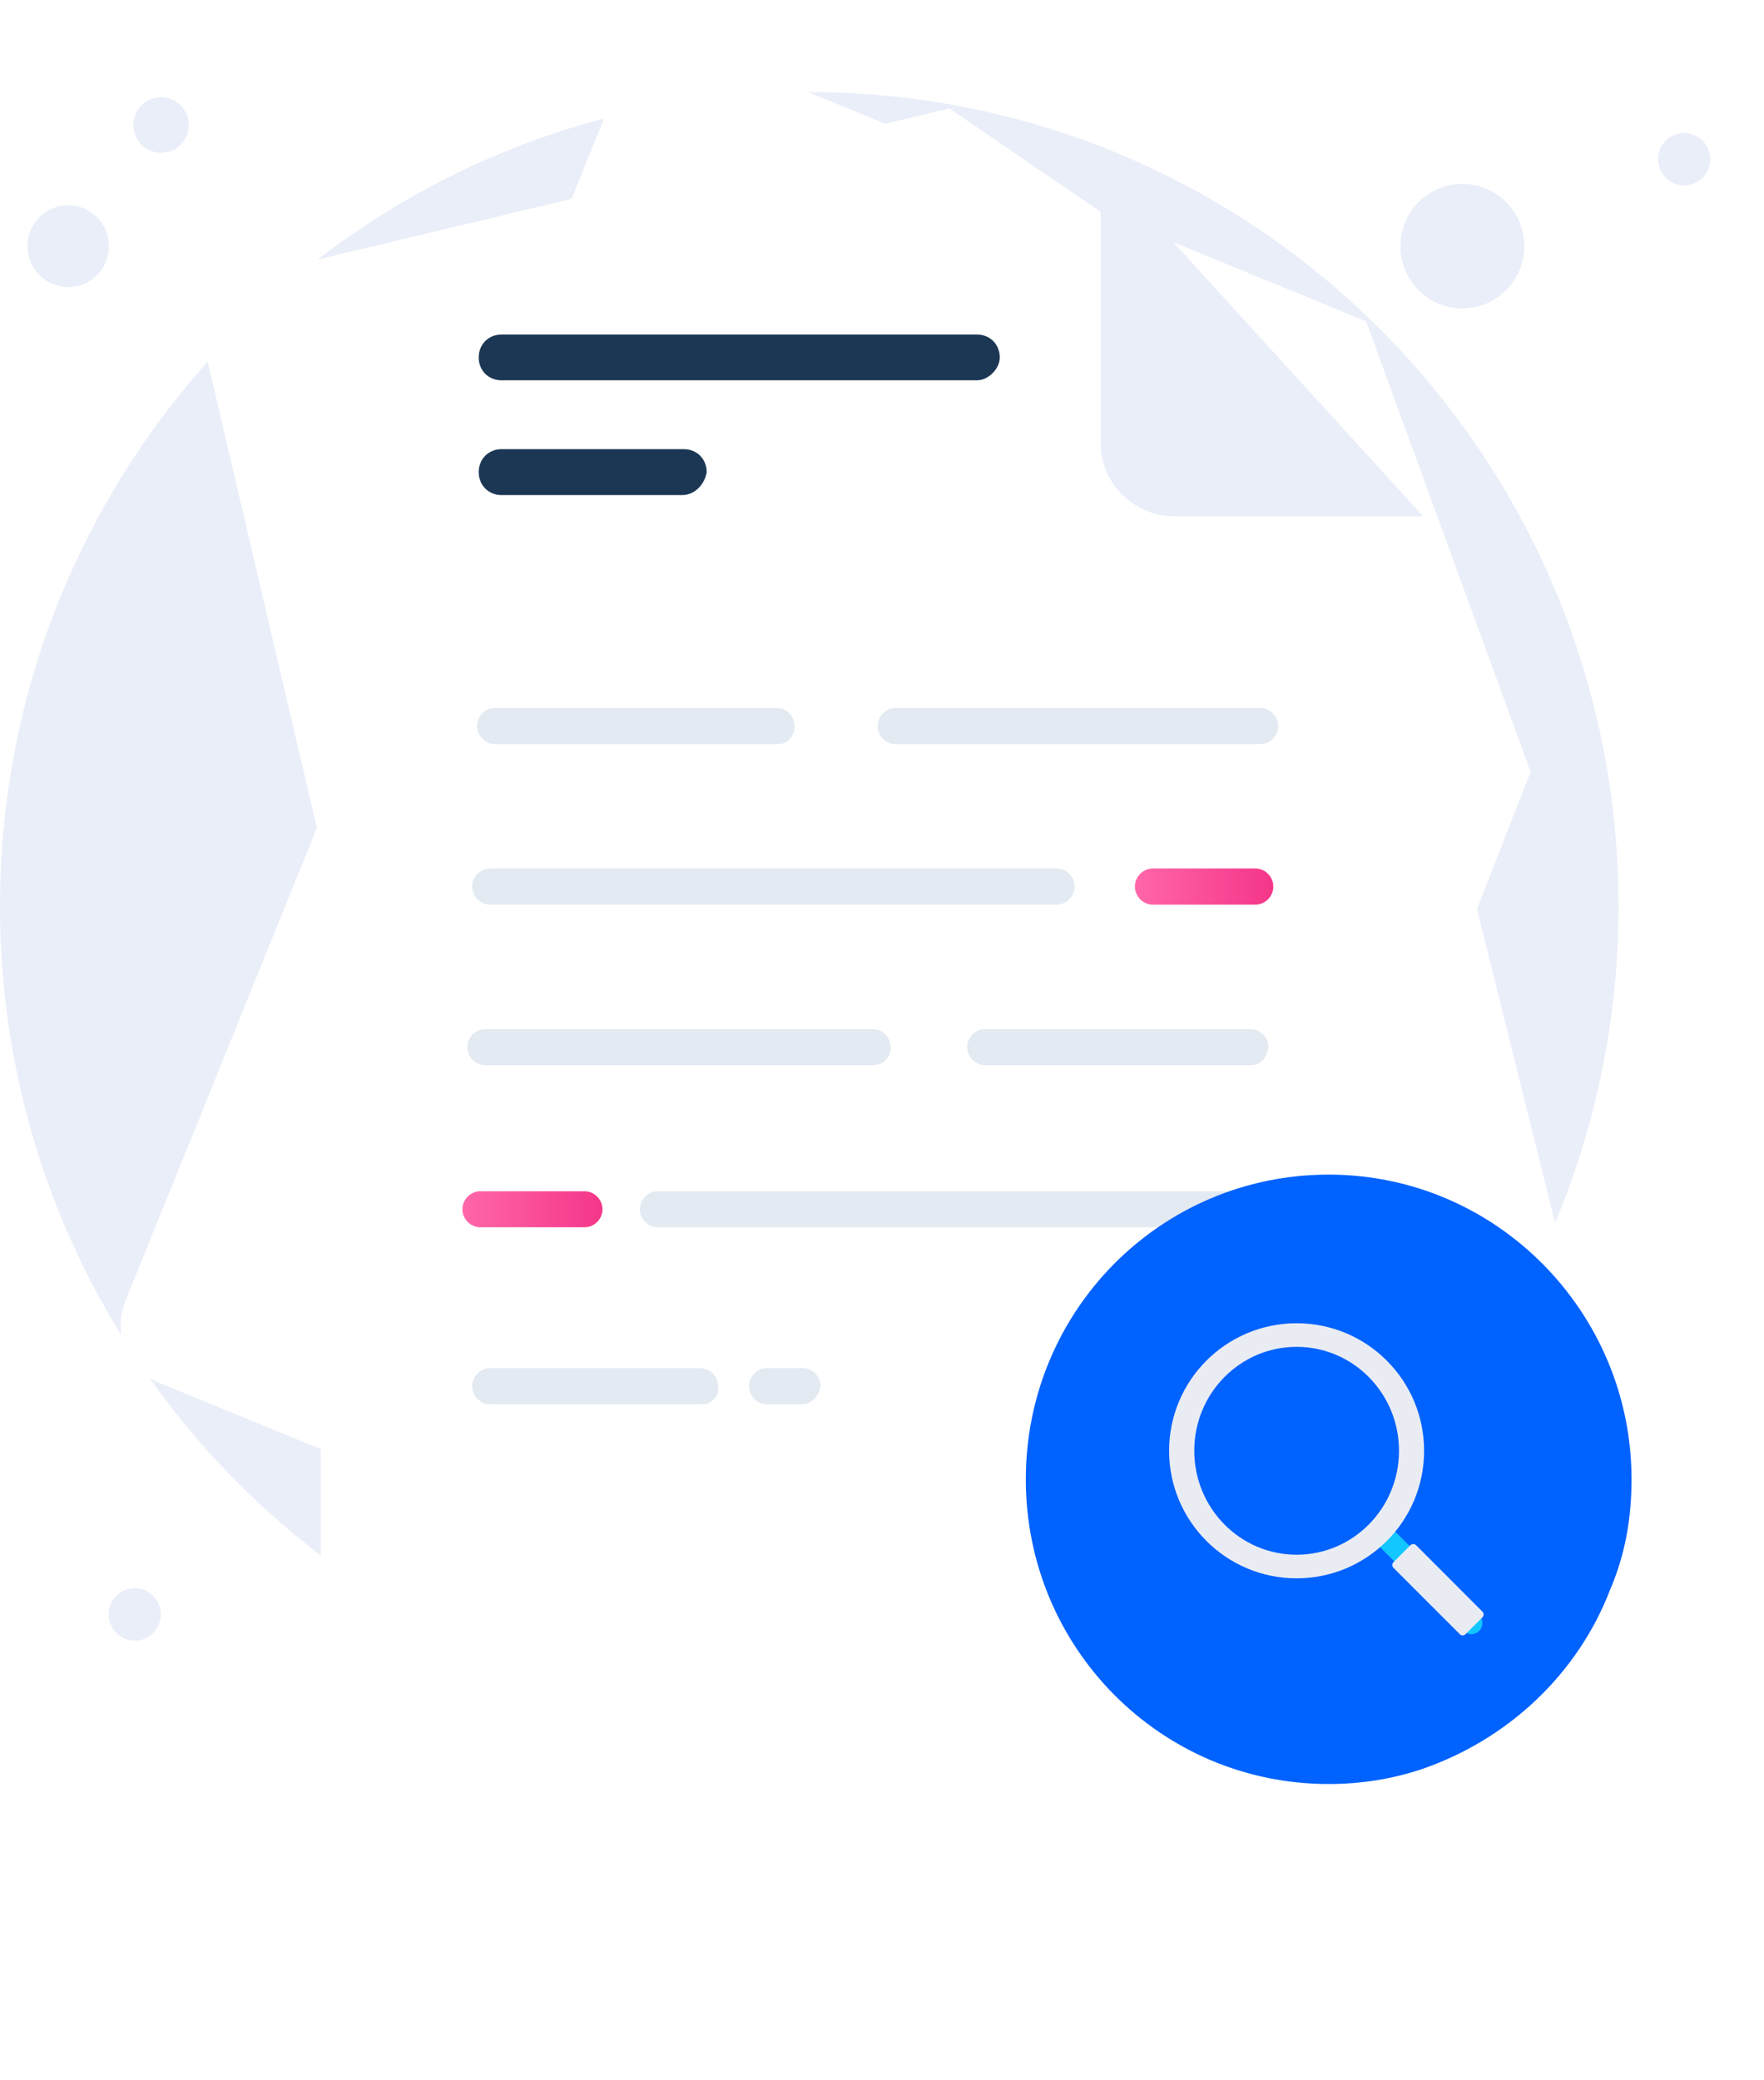 <svg width="123" height="145" viewBox="0 0 123 145" fill="none" xmlns="http://www.w3.org/2000/svg">
<path d="M5.632 19.88C7.123 19.39 7.939 17.78 7.454 16.28C6.97 14.78 5.368 13.96 3.878 14.45C2.387 14.93 1.571 16.55 2.056 18.04C2.54 19.54 4.141 20.36 5.632 19.88Z" fill="#EAEEF9"/>
<path d="M11.828 10.56C12.842 10.23 13.397 9.14 13.067 8.12C12.738 7.1 11.649 6.54 10.635 6.87C9.621 7.2 9.067 8.3 9.396 9.32C9.726 10.34 10.815 10.89 11.828 10.56Z" fill="#EAEEF9"/>
<path d="M104.878 20.36C106.637 18.75 106.76 16 105.153 14.23C103.545 12.46 100.816 12.339 99.057 13.95C97.298 15.569 97.175 18.32 98.783 20.09C100.39 21.85 103.119 21.98 104.878 20.36Z" fill="#EAEEF9"/>
<path d="M118.659 12.45C119.399 11.77 119.451 10.61 118.774 9.87C118.098 9.12 116.949 9.07 116.208 9.75C115.467 10.43 115.416 11.59 116.092 12.33C116.769 13.08 117.918 13.13 118.659 12.45Z" fill="#EAEEF9"/>
<path d="M10.62 113.89C11.36 113.21 11.412 112.05 10.735 111.31C10.058 110.56 8.909 110.51 8.169 111.19C7.428 111.87 7.376 113.03 8.053 113.77C8.73 114.52 9.879 114.57 10.62 113.89Z" fill="#EAEEF9"/>
<path d="M56.428 119.93C87.592 119.93 112.855 94.52 112.855 63.17C112.855 31.83 87.592 6.42 56.428 6.42C25.264 6.42 0 31.83 0 63.17C0 94.52 25.264 119.93 56.428 119.93Z" fill="#EAEEF9"/>
<path d="M21.686 55.98L14.306 24.459C13.738 22.059 15.214 19.779 17.485 19.209L66.192 7.56L93.781 26.399L111.039 95.719C111.607 98.12 110.131 100.399 107.86 100.969L40.646 116.959C38.262 117.529 35.991 116.04 35.423 113.76L21.118 53.58" fill="white"/>
<path d="M106.724 53.81L80.724 120.27C79.816 122.55 77.318 123.58 75.048 122.67L11.126 96.4C8.856 95.49 7.834 92.98 8.742 90.69L43.144 5.73C44.052 3.45 46.55 2.42 48.821 3.33L95.257 22.4L106.724 53.81Z" fill="white"/>
<path d="M95.144 22.4L87.764 40.67C86.742 43.19 88.104 46.27 90.602 47.3L106.724 53.81" fill="white"/>
<g filter="url(#filter0_d_510_4233)">
<path d="M100.026 107.48C100.026 109.88 98.096 111.82 95.711 111.82H26.681C24.297 111.82 22.367 109.88 22.367 107.48V15.67C22.367 13.27 24.297 11.33 26.681 11.33H76.751L99.231 36.11L99.685 77.67L100.026 107.48Z" fill="white"/>
</g>
<path d="M87.31 85.55H45.869C45.188 85.55 44.62 84.98 44.62 84.3C44.62 83.61 45.188 83.04 45.869 83.04H87.31C87.991 83.04 88.559 83.61 88.559 84.3C88.445 84.98 87.991 85.55 87.31 85.55Z" fill="#E3EAF2"/>
<path d="M40.76 85.55H33.493C32.812 85.55 32.244 84.98 32.244 84.3C32.244 83.61 32.812 83.04 33.493 83.04H40.76C41.441 83.04 42.009 83.61 42.009 84.3C42.009 84.98 41.441 85.55 40.76 85.55Z" fill="url(#paint0_linear_510_4233)"/>
<path d="M87.196 74.25H68.69C68.008 74.25 67.441 73.68 67.441 72.99C67.441 72.31 68.008 71.74 68.69 71.74H87.196C87.877 71.74 88.445 72.31 88.445 72.99C88.331 73.79 87.877 74.25 87.196 74.25Z" fill="#E3EAF2"/>
<path d="M60.856 74.25H33.834C33.153 74.25 32.585 73.68 32.585 72.99C32.585 72.31 33.153 71.74 33.834 71.74H60.856C61.537 71.74 62.104 72.31 62.104 72.99C62.104 73.79 61.537 74.25 60.856 74.25Z" fill="#E3EAF2"/>
<path d="M87.537 63.06H80.384C79.703 63.06 79.135 62.49 79.135 61.8C79.135 61.12 79.703 60.54 80.384 60.54H87.537C88.218 60.54 88.786 61.12 88.786 61.8C88.786 62.49 88.218 63.06 87.537 63.06Z" fill="url(#paint1_linear_510_4233)"/>
<path d="M73.685 63.06H34.174C33.493 63.06 32.926 62.49 32.926 61.8C32.926 61.12 33.493 60.54 34.174 60.54H73.685C74.366 60.54 74.934 61.12 74.934 61.8C74.934 62.49 74.366 63.06 73.685 63.06Z" fill="#E3EAF2"/>
<path d="M55.974 97.89H53.476C52.794 97.89 52.227 97.32 52.227 96.63C52.227 95.95 52.794 95.37 53.476 95.37H55.974C56.655 95.37 57.222 95.95 57.222 96.63C57.109 97.32 56.541 97.89 55.974 97.89Z" fill="#E3EAF2"/>
<path d="M48.934 97.89H34.174C33.493 97.89 32.926 97.32 32.926 96.63C32.926 95.95 33.493 95.37 34.174 95.37H48.821C49.502 95.37 50.07 95.95 50.07 96.63C50.183 97.32 49.615 97.89 48.934 97.89Z" fill="#E3EAF2"/>
<path d="M87.877 51.87H62.445C61.764 51.87 61.196 51.29 61.196 50.61C61.196 49.92 61.764 49.35 62.445 49.35H87.877C88.558 49.35 89.126 49.92 89.126 50.61C89.126 51.29 88.558 51.87 87.877 51.87Z" fill="#E3EAF2"/>
<path d="M54.271 51.87H34.515C33.834 51.87 33.266 51.29 33.266 50.61C33.266 49.92 33.834 49.35 34.515 49.35H54.157C54.838 49.35 55.406 49.92 55.406 50.61C55.406 51.29 54.952 51.87 54.271 51.87Z" fill="#E3EAF2"/>
<path d="M68.122 26.51H34.969C34.061 26.51 33.38 25.83 33.38 24.92C33.38 24 34.061 23.32 34.969 23.32H68.122C69.03 23.32 69.711 24 69.711 24.92C69.711 25.71 68.917 26.51 68.122 26.51Z" fill="#1C3754"/>
<path d="M47.572 34.51H34.969C34.061 34.51 33.38 33.819 33.38 32.91C33.38 32 34.061 31.31 34.969 31.31H47.685C48.594 31.31 49.275 32 49.275 32.91C49.161 33.709 48.48 34.51 47.572 34.51Z" fill="#1C3754"/>
<path d="M76.751 11.33V30.97C76.751 33.71 79.135 35.99 81.86 35.99H99.231" fill="#EAEEF9"/>
<g filter="url(#filter1_d_510_4233)">
<path d="M113.764 98.12C113.764 100.86 113.31 103.37 112.288 105.77C110.017 111.71 105.135 116.27 99.117 118.33C97.074 119.01 94.917 119.36 92.646 119.36C80.952 119.36 71.528 109.88 71.528 98.12C71.528 86.35 80.952 76.88 92.646 76.88C104.34 76.88 113.764 86.47 113.764 98.12Z" fill="#0062FF"/>
<path d="M100.417 107.037L95.724 102.348L96.8 101.277L101.489 105.966L100.417 107.037Z" fill="#12C6FF"/>
<path d="M102.048 108.688L98.45 105.089C98.149 104.792 98.149 104.302 98.45 104C98.75 103.697 99.24 103.697 99.54 104L103.139 107.599C103.44 107.902 103.44 108.386 103.139 108.688C102.839 108.991 102.349 108.991 102.048 108.688Z" fill="#12C6FF"/>
<path d="M101.792 108.918L97.163 104.29C97.055 104.181 97.055 104.006 97.163 103.897L98.346 102.711C98.454 102.608 98.628 102.608 98.74 102.711L103.369 107.345C103.477 107.448 103.477 107.624 103.369 107.739L102.186 108.918C102.074 109.027 101.9 109.027 101.792 108.918Z" fill="#E9ECF2"/>
<path d="M90.412 87.241C85.5 87.241 81.519 91.222 81.519 96.134C81.519 101.041 85.5 105.022 90.408 105.022C95.32 105.022 99.3 101.047 99.3 96.134C99.3 91.222 95.32 87.241 90.412 87.241ZM90.412 103.376C86.469 103.376 83.274 100.134 83.274 96.128C83.274 92.123 86.469 88.886 90.412 88.886C94.356 88.886 97.549 92.129 97.549 96.134C97.549 100.134 94.352 103.376 90.412 103.376Z" fill="#E9ECF2"/>
</g>
<defs>
<filter id="filter0_d_510_4233" x="0.367" y="0.33" width="121.659" height="144.49" filterUnits="userSpaceOnUse" color-interpolation-filters="sRGB">
<feFlood flood-opacity="0" result="BackgroundImageFix"/>
<feColorMatrix in="SourceAlpha" type="matrix" values="0 0 0 0 0 0 0 0 0 0 0 0 0 0 0 0 0 0 127 0" result="hardAlpha"/>
<feOffset dy="11"/>
<feGaussianBlur stdDeviation="11"/>
<feColorMatrix type="matrix" values="0 0 0 0 0.398 0 0 0 0 0.477 0 0 0 0 0.575 0 0 0 0.18 0"/>
<feBlend mode="normal" in2="BackgroundImageFix" result="effect1_dropShadow_510_4233"/>
<feBlend mode="normal" in="SourceGraphic" in2="effect1_dropShadow_510_4233" result="shape"/>
</filter>
<filter id="filter1_d_510_4233" x="63.528" y="73.88" width="58.236" height="58.48" filterUnits="userSpaceOnUse" color-interpolation-filters="sRGB">
<feFlood flood-opacity="0" result="BackgroundImageFix"/>
<feColorMatrix in="SourceAlpha" type="matrix" values="0 0 0 0 0 0 0 0 0 0 0 0 0 0 0 0 0 0 127 0" result="hardAlpha"/>
<feOffset dy="5"/>
<feGaussianBlur stdDeviation="4"/>
<feColorMatrix type="matrix" values="0 0 0 0 0.113 0 0 0 0 0.296 0 0 0 0 1 0 0 0 0.22 0"/>
<feBlend mode="normal" in2="BackgroundImageFix" result="effect1_dropShadow_510_4233"/>
<feBlend mode="normal" in="SourceGraphic" in2="effect1_dropShadow_510_4233" result="shape"/>
</filter>
<linearGradient id="paint0_linear_510_4233" x1="32.269" y1="84.3" x2="41.983" y2="84.3" gradientUnits="userSpaceOnUse">
<stop stop-color="#FF66A9"/>
<stop offset="1" stop-color="#F53689"/>
</linearGradient>
<linearGradient id="paint1_linear_510_4233" x1="79.139" y1="61.83" x2="88.747" y2="61.83" gradientUnits="userSpaceOnUse">
<stop stop-color="#FF66A9"/>
<stop offset="1" stop-color="#F53689"/>
</linearGradient>
</defs>
</svg>
